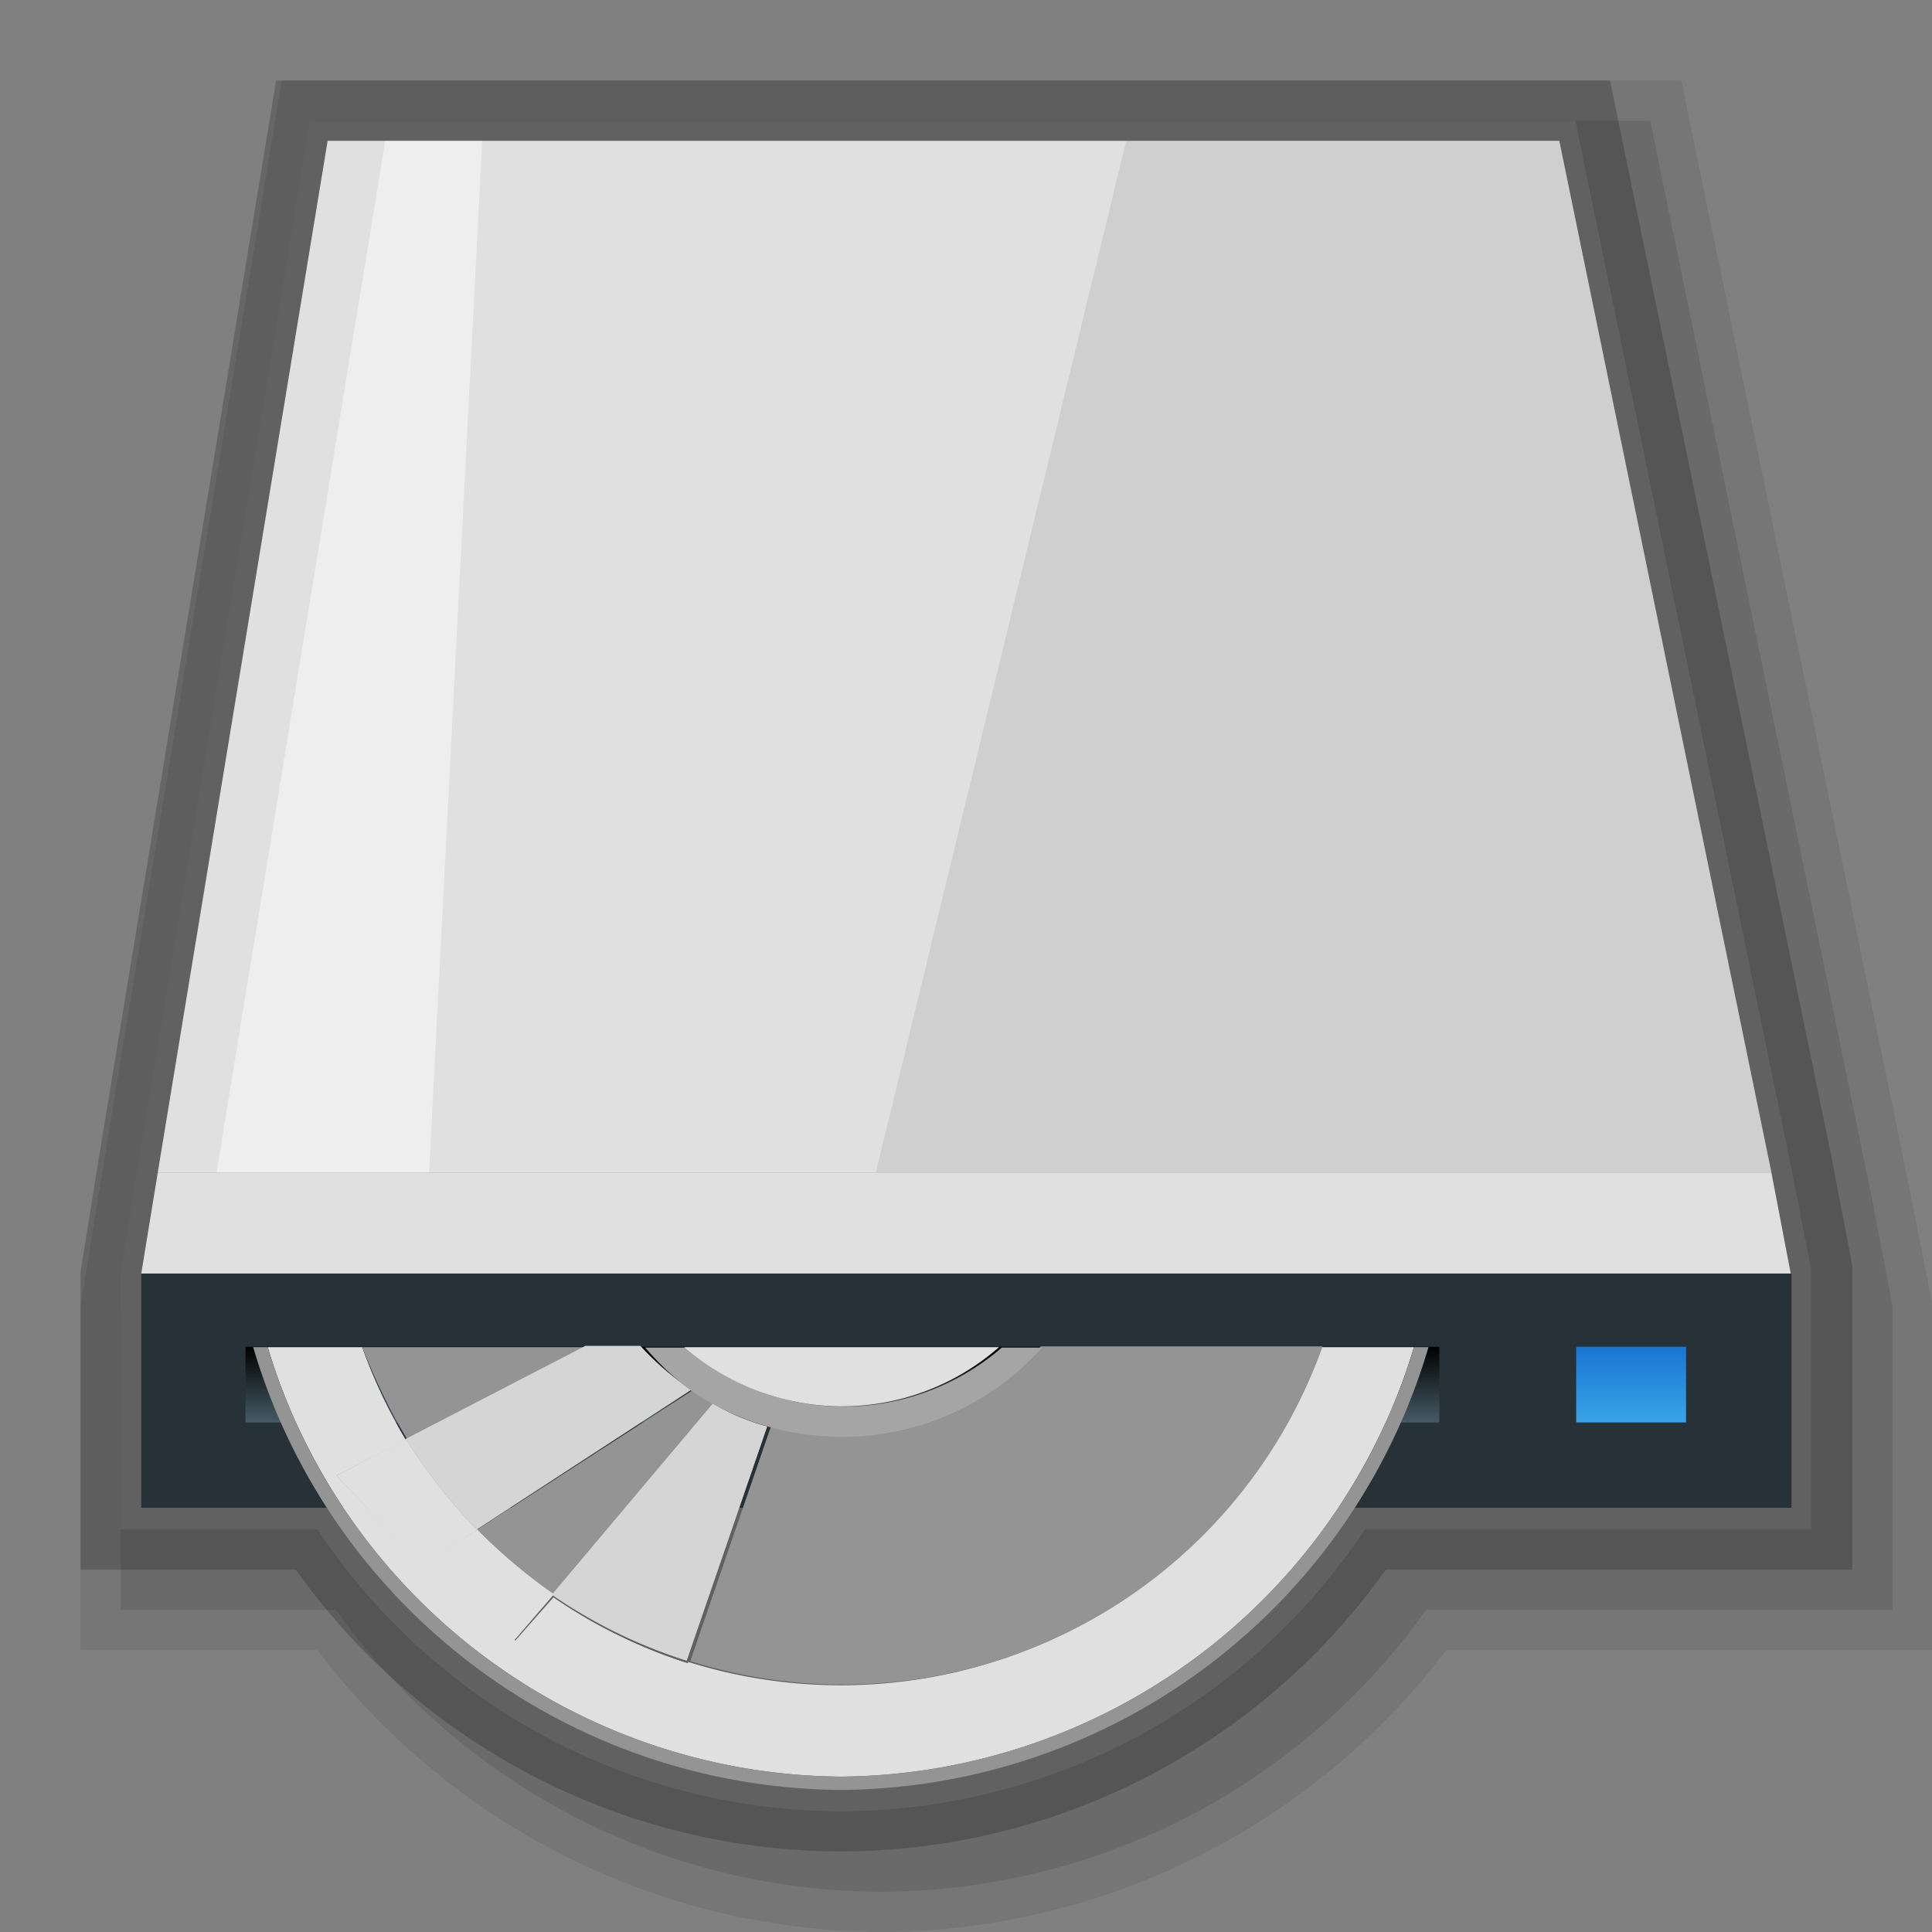 <svg id="其他" xmlns="http://www.w3.org/2000/svg" xmlns:xlink="http://www.w3.org/1999/xlink" viewBox="0 0 48 48"><rect x="0" y="0" width="48" height="48" fill="#808080" stroke="none"/><defs><style>.cls-1{opacity:0.2;}.cls-2{opacity:0.08;}.cls-3{opacity:0.1;}.cls-4{fill:#616161;}.cls-5{fill:#263238;}.cls-12,.cls-6{fill:#e0e0e0;}.cls-7{fill:#9e9e9e;opacity:0.25;}.cls-12,.cls-7,.cls-8{isolation:isolate;}.cls-8{fill:#fff;opacity:0.45;}.cls-9{fill:url(#linear-gradient);}.cls-10{fill:url(#linear-gradient-2);}.cls-11{fill:#949494;}.cls-12{opacity:0.86;}.cls-13{fill:#a5a5a5;}</style><linearGradient id="linear-gradient" x1="-3311.5" y1="2596.64" x2="-3311.5" y2="2594.77" gradientTransform="translate(3332.43 -2561.31)" gradientUnits="userSpaceOnUse"><stop offset="0" stop-color="#455a64"/><stop offset="0.21" stop-color="#36474f"/><stop offset="1"/></linearGradient><linearGradient id="linear-gradient-2" x1="-3291.9" y1="2596.64" x2="-3291.9" y2="2594.77" gradientTransform="translate(3332.43 -2561.31)" gradientUnits="userSpaceOnUse"><stop offset="0" stop-color="#38a3e7"/><stop offset="1" stop-color="#1976d2"/></linearGradient></defs><title>画板 22</title><g id="光驱"><path class="cls-1" d="M20.89,46A16.66,16.66,0,0,1,7.35,39H2v-7.4l.43-2.67L6.86,2H40l5.52,26.83.5,2.62V39H34.43A16.66,16.66,0,0,1,20.89,46Z"/><path class="cls-2" d="M21.89,48a17.71,17.71,0,0,1-14-7H2V32.48l.44-2.75L7,2H41.77l5.69,27.63L48,32.36V41H35.93A17.71,17.71,0,0,1,21.89,48Z"/><path class="cls-3" d="M21.89,47A16.66,16.66,0,0,1,8.35,40H3v-7.4l.43-2.67L7.86,3H41l5.52,26.83.5,2.62V40H35.43A16.66,16.66,0,0,1,21.89,47Z"/><path class="cls-4" d="M20.89,45a15.65,15.65,0,0,1-13-7H3V31.64l.42-2.59L7.71,3H39.14L44.5,29,45,31.55V38H33.91A15.65,15.65,0,0,1,20.89,45Z"/><g id="g4"><g id="g6"><path id="path10" class="cls-5" d="M3.51,31.64v5.82h41V31.64Z"/><polygon class="cls-6" points="44.01 29.13 38.74 3.5 8.14 3.5 3.92 29.13 44.01 29.13"/><polygon class="cls-7" points="44.01 29.13 38.74 3.5 27.98 3.5 21.76 29.13 44.01 29.13"/><polygon class="cls-6" points="3.92 29.13 3.51 31.64 44.49 31.64 44.01 29.13 3.92 29.13"/><polygon class="cls-8" points="10.66 29.13 11.98 3.5 9.57 3.5 5.38 29.13 10.66 29.13"/></g><g id="g12"><path id="path14" class="cls-9" d="M35.76,35.34H6.1V33.46H35.76v1.88Z"/><path id="path16" class="cls-10" d="M39.16,35.34h2.73V33.46H39.16Z"/></g></g><path class="cls-6" d="M20.89,44.14A15,15,0,0,0,35.13,33.47H32.81A12.66,12.66,0,0,1,17.1,41.29l-.17.46-4.15-1,1-1.16A13.21,13.21,0,0,1,11.86,38l-1.37.89L8.36,36.66l1.72-.89A13,13,0,0,1,9,33.47H6.65A15,15,0,0,0,20.89,44.14Z"/><path class="cls-11" d="M35.49,33.47h-.36A15,15,0,0,1,20.89,44.14,15,15,0,0,1,6.65,33.47H6.29a15.33,15.33,0,0,0,14.6,11A15.33,15.33,0,0,0,35.49,33.47Z"/><path class="cls-11" d="M14.55,33.47H9a14.64,14.64,0,0,0,1.13,2.31Z"/><path class="cls-11" d="M17.18,34.56,11.86,38a13.21,13.21,0,0,0,1.89,1.6l4-4.75Z"/><path class="cls-11" d="M20.89,35.69a6.5,6.5,0,0,1-1.74-.24l-2,5.82a12.65,12.65,0,0,0,15.71-7.82H25.86A6.69,6.69,0,0,1,20.89,35.69Z"/><path class="cls-6" d="M12.78,40.79l4.15,1,.17-.46a12.71,12.71,0,0,1-3.35-1.64Z"/><path class="cls-12" d="M12.78,40.79l4.15,1,.17-.46a12.71,12.71,0,0,1-3.35-1.64Z"/><path class="cls-11" d="M17.71,34.87l-4,4.75a12.69,12.69,0,0,0,3.35,1.64l2-5.82A5.18,5.18,0,0,1,17.71,34.87Z"/><path class="cls-12" d="M17.71,34.87l-4,4.75a12.69,12.69,0,0,0,3.35,1.64l2-5.82A5.18,5.18,0,0,1,17.71,34.87Z"/><path class="cls-6" d="M8.36,36.66l2.13,2.25L11.86,38a12.48,12.48,0,0,1-1.76-2.25Z"/><path class="cls-12" d="M8.36,36.66l2.13,2.25L11.86,38a12.48,12.48,0,0,1-1.76-2.25Z"/><path class="cls-11" d="M11.84,38l5.33-3.47a7.07,7.07,0,0,1-1.26-1.09H14.54l-4.46,2.31A14,14,0,0,0,11.84,38Z"/><path class="cls-12" d="M11.84,38l5.33-3.47a7.07,7.07,0,0,1-1.26-1.09H14.54l-4.46,2.31A14,14,0,0,0,11.84,38Z"/><path class="cls-13" d="M17.18,34.56a5.27,5.27,0,0,0,.53.32,6.68,6.68,0,0,0,3.18.82,6.67,6.67,0,0,0,5-2.22h-1a6,6,0,0,1-7.86,0h-1A7.12,7.12,0,0,0,17.18,34.56Z"/><path class="cls-6" d="M20.89,34.94a5.94,5.94,0,0,0,3.93-1.47H17A6,6,0,0,0,20.89,34.94Z"/></g></svg>